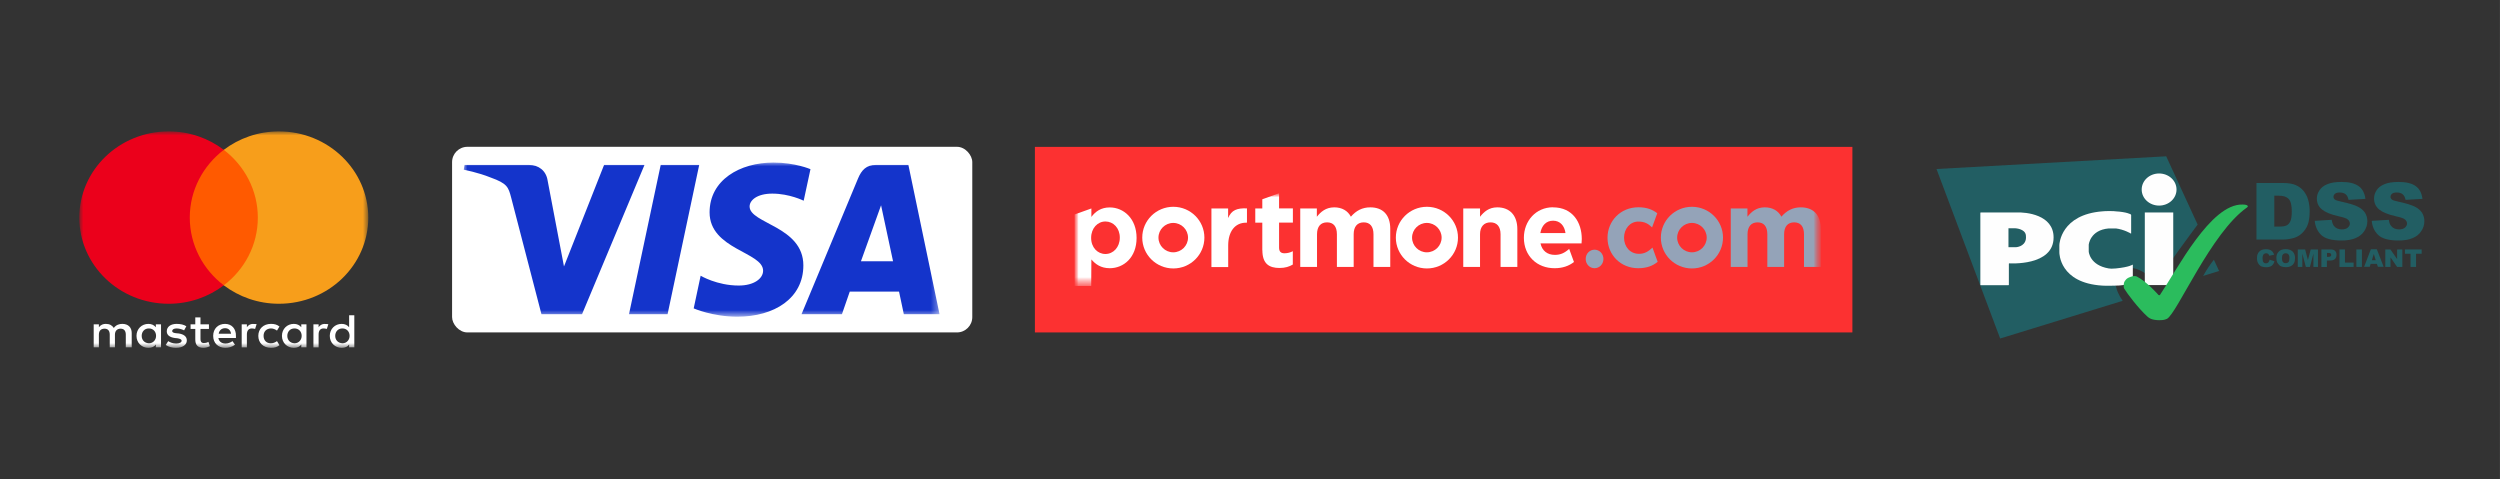 <?xml version="1.0" encoding="UTF-8"?>
<svg id="Layer_1" data-name="Layer 1" xmlns="http://www.w3.org/2000/svg" xmlns:xlink="http://www.w3.org/1999/xlink" viewBox="0 0 313 60">
  <rect x="0" y="0" width="313" height="60" fill="#808080" stroke="none"/>
  <defs>
    <style>
      .cls-1, .cls-2, .cls-3, .cls-4, .cls-5, .cls-6, .cls-7, .cls-8, .cls-9, .cls-10, .cls-11, .cls-12, .cls-13 {
        stroke-width: 0px;
      }

      .cls-1, .cls-9 {
        fill: #fff;
      }

      .cls-1, .cls-10 {
        fill-rule: evenodd;
      }

      .cls-2 {
        fill: #2bbc5d;
      }

      .cls-3 {
        fill: #f79e1b;
      }

      .cls-14 {
        mask: url(#mask-2);
      }

      .cls-15 {
        mask: url(#mask-3);
      }

      .cls-4 {
        fill: #eb001b;
      }

      .cls-5 {
        fill: #fc3131;
      }

      .cls-6 {
        fill: #ff5a00;
      }

      .cls-7 {
        fill: #1434cb;
      }

      .cls-8 {
        fill: #333;
      }

      .cls-16 {
        mask: url(#mask-1);
      }

      .cls-17 {
        mask: url(#mask);
      }

      .cls-10, .cls-11 {
        fill: #94a3b8;
      }

      .cls-12 {
        fill: #fefefe;
      }

      .cls-13 {
        fill: #225e63;
      }
    </style>
    <mask id="mask" x="9.94" y="16.45" width="36.17" height="27.1" maskUnits="userSpaceOnUse">
      <g id="mask0_1_2" data-name="mask0 1 2">
        <path class="cls-9" d="M46.11,16.45H9.94v27.1h36.17v-27.1Z"/>
      </g>
    </mask>
    <mask id="mask-1" x="58.03" y="20.32" width="59.62" height="19.35" maskUnits="userSpaceOnUse">
      <g id="mask1_1_2" data-name="mask1 1 2">
        <path class="cls-9" d="M117.65,20.32h-59.62v19.35h59.62v-19.35Z"/>
      </g>
    </mask>
    <mask id="mask-2" x="134.54" y="24.19" width="93.41" height="11.61" maskUnits="userSpaceOnUse">
      <g id="mask2_1_2" data-name="mask2 1 2">
        <path class="cls-9" d="M227.94,24.19h-93.4v11.61h93.4v-11.61Z"/>
      </g>
    </mask>
    <mask id="mask-3" x="134.54" y="24.19" width="93.41" height="11.61" maskUnits="userSpaceOnUse">
      <g id="mask3_1_2" data-name="mask3 1 2">
        <path class="cls-9" d="M227.94,24.19h-93.4v11.61h93.4v-11.61Z"/>
      </g>
    </mask>
  </defs>
  <rect class="cls-8" x="0" y="-.02" width="312.99" height="60.03"/>
  <rect class="cls-9" x="56.6" y="18.38" width="65.13" height="23.24" rx="1.92" ry="1.92"/>
  <g>
    <g class="cls-17">
      <g>
        <path class="cls-9" d="M16.49,43.49v-1.8c0-.69-.43-1.14-1.18-1.14-.37,0-.78.12-1.06.51-.22-.33-.53-.51-1-.51-.31,0-.62.09-.87.42v-.36h-.65v2.88h.65v-1.59c0-.51.28-.75.71-.75s.65.27.65.75v1.59h.65v-1.59c0-.51.31-.75.71-.75.43,0,.65.27.65.75v1.59h.72ZM26.16,40.61h-1.06v-.87h-.65v.87h-.59v.57h.59v1.32c0,.66.28,1.05,1.02,1.05.28,0,.59-.09.81-.21l-.19-.54c-.19.12-.41.15-.56.15-.31,0-.43-.18-.43-.48v-1.29h1.06v-.57h0ZM31.69,40.55c-.37,0-.62.18-.78.42v-.36h-.65v2.88h.65v-1.62c0-.48.22-.75.62-.75.12,0,.28.03.41.06l.19-.6c-.13-.02-.31-.02-.44-.02ZM23.33,40.85c-.31-.21-.75-.3-1.21-.3-.75,0-1.24.36-1.24.93,0,.48.37.75,1.02.84l.31.03c.34.06.53.15.53.3,0,.21-.25.36-.68.36s-.78-.15-1-.3l-.31.48c.34.24.81.36,1.27.36.87,0,1.37-.39,1.37-.93,0-.51-.41-.78-1.02-.87l-.31-.03c-.28-.03-.5-.09-.5-.27,0-.21.22-.33.56-.33.37,0,.75.15.93.24l.28-.51ZM40.67,40.55c-.37,0-.62.18-.78.42v-.36h-.65v2.88h.65v-1.62c0-.48.22-.75.62-.75.12,0,.28.03.41.06l.19-.59c-.13-.03-.31-.03-.44-.03ZM32.34,42.05c0,.87.62,1.5,1.59,1.5.43,0,.75-.09,1.06-.33l-.31-.51c-.25.18-.5.27-.78.27-.53,0-.9-.36-.9-.93s.37-.9.9-.93c.28,0,.53.09.78.27l.31-.51c-.31-.24-.62-.33-1.06-.33-.96,0-1.59.63-1.59,1.5ZM38.37,42.05v-1.44h-.65v.36c-.22-.27-.53-.42-.93-.42-.84,0-1.49.63-1.49,1.5s.65,1.5,1.49,1.5c.43,0,.75-.15.93-.42v.36h.65v-1.44ZM35.97,42.05c0-.51.34-.93.9-.93.53,0,.9.39.9.93,0,.51-.37.93-.9.93-.56-.03-.9-.42-.9-.93ZM28.18,40.55c-.87,0-1.49.6-1.49,1.5s.62,1.5,1.52,1.5c.43,0,.87-.12,1.21-.39l-.31-.45c-.25.18-.56.3-.87.3-.41,0-.81-.18-.9-.69h2.2v-.24c.03-.93-.53-1.53-1.37-1.53ZM28.18,41.09c.41,0,.68.24.75.69h-1.55c.06-.39.34-.69.81-.69ZM44.36,42.05v-2.58h-.65v1.5c-.22-.27-.53-.42-.93-.42-.84,0-1.49.63-1.49,1.5s.65,1.5,1.49,1.5c.43,0,.75-.15.93-.42v.36h.65v-1.44ZM41.97,42.05c0-.51.34-.93.9-.93.53,0,.9.39.9.93,0,.51-.37.93-.9.93-.56-.03-.9-.42-.9-.93ZM20.16,42.05v-1.44h-.65v.36c-.22-.27-.53-.42-.93-.42-.84,0-1.49.63-1.49,1.5s.65,1.5,1.49,1.5c.43,0,.75-.15.93-.42v.36h.65v-1.44ZM17.74,42.05c0-.51.34-.93.9-.93.53,0,.9.39.9.93,0,.51-.37.93-.9.93-.56-.03-.9-.42-.9-.93Z"/>
        <path class="cls-6" d="M32.9,18.76h-9.79v16.96h9.79v-16.96Z"/>
        <path class="cls-4" d="M23.76,27.24c0-3.45,1.68-6.51,4.26-8.48-1.9-1.44-4.29-2.31-6.9-2.31-6.18,0-11.19,4.83-11.19,10.79s5,10.79,11.19,10.79c2.61,0,5-.87,6.9-2.31-2.58-1.95-4.26-5.04-4.26-8.48Z"/>
        <path class="cls-3" d="M46.11,27.24c0,5.96-5,10.79-11.19,10.79-2.61,0-5-.87-6.9-2.31,2.61-1.98,4.26-5.04,4.26-8.48s-1.68-6.51-4.26-8.48c1.89-1.44,4.29-2.31,6.9-2.31,6.19,0,11.19,4.86,11.19,10.79Z"/>
      </g>
    </g>
    <g class="cls-16">
      <path class="cls-7" d="M96.85,20.35c-4.23,0-8.01,2.19-8.01,6.24,0,4.64,6.7,4.96,6.7,7.3,0,.98-1.13,1.86-3.05,1.86-2.73,0-4.77-1.23-4.77-1.23l-.87,4.09s2.35,1.04,5.47,1.04c4.62,0,8.26-2.3,8.26-6.42,0-4.91-6.73-5.22-6.73-7.38,0-.77.92-1.61,2.84-1.61,2.16,0,3.93.89,3.93.89l.85-3.95s-1.92-.83-4.63-.83ZM58.16,20.65l-.1.6s1.78.33,3.38.98c2.06.74,2.21,1.18,2.56,2.52l3.79,14.59h5.08l7.82-18.69h-5.06l-5.02,12.71-2.05-10.77c-.19-1.23-1.14-1.94-2.31-1.94h-8.07ZM82.72,20.65l-3.97,18.69h4.83l3.96-18.69h-4.82ZM109.65,20.65c-1.17,0-1.78.62-2.23,1.71l-7.07,16.98h5.06l.98-2.83h6.17l.6,2.83h4.47l-3.9-18.69h-4.07ZM110.31,25.7l1.5,7.01h-4.02l2.52-7.01Z"/>
    </g>
    <path class="cls-5" d="M231.92,18.39h-102.35v23.23h102.35v-23.23Z"/>
    <g class="cls-14">
      <g class="cls-15">
        <g>
          <path class="cls-1" d="M136.64,26.1l-2.1.75v8.96h2.08l.02-3.33c.5.59,1.19,1.1,2.3,1.1,1.74,0,3.36-1.34,3.36-3.79s-1.64-3.82-3.36-3.82c-1.09,0-1.79.51-2.3,1.19v-1.05ZM138.4,27.73c.98,0,1.8.81,1.8,2.02s-.82,2.05-1.8,2.05-1.79-.81-1.79-2.02.81-2.05,1.79-2.05Z"/>
          <path class="cls-9" d="M151.66,26.1h2.1v1.2c.43-1.01,1.12-1.26,2.36-1.21v1.79h-.11c-1.39,0-2.24,1.1-2.24,2.85v2.71h-2.1v-7.34h0Z"/>
          <path class="cls-9" d="M158.04,31.35v-3.47h-.88v-1.78h.88v-1.15l2.1-.76v1.9h1.73v1.78h-1.73v3.13c0,.48.21.71.68.71.38,0,.74-.1,1.04-.26v1.67c-.44.26-.95.43-1.66.43-1.29,0-2.15-.51-2.15-2.21Z"/>
          <path class="cls-9" d="M162.77,26.1h2.1v1.04c.48-.61,1.12-1.18,2.18-1.18.97,0,1.69.43,2.08,1.17.65-.75,1.42-1.17,2.43-1.17,1.56,0,2.5.93,2.5,2.69v4.77h-2.1v-4.09c0-.98-.44-1.49-1.22-1.49s-1.26.51-1.26,1.49v4.09h-2.1v-4.09c0-.98-.44-1.49-1.23-1.49s-1.26.51-1.26,1.49v4.09h-2.1v-7.33h0Z"/>
          <path class="cls-9" d="M183.2,26.1h2.1v1.04c.48-.61,1.11-1.18,2.16-1.18,1.59,0,2.51,1.04,2.51,2.72v4.74h-2.1v-4.09c0-.98-.47-1.49-1.26-1.49s-1.31.51-1.31,1.49v4.09h-2.1v-7.33Z"/>
          <path class="cls-1" d="M194.44,25.95c-2.16,0-3.65,1.73-3.65,3.82,0,2.27,1.65,3.82,3.85,3.81.99,0,1.79-.28,2.42-.78-.18-.51-.6-1.64-.6-1.64-.58.52-1.09.75-1.79.75-.93,0-1.6-.5-1.8-1.44h5.14c.02-.18.03-.38.03-.54,0-2.07-1.13-3.97-3.6-3.97ZM194.44,27.63c.88,0,1.43.62,1.56,1.55h-3.15c.17-.94.72-1.55,1.6-1.55Z"/>
          <path class="cls-11" d="M201.26,29.77c0-2.09,1.62-3.82,3.87-3.82,1.03,0,1.76.28,2.36.75-.16.41-.65,1.77-.65,1.77-.45-.43-.89-.73-1.72-.73-1.05,0-1.79.91-1.79,2.02s.74,2.02,1.87,2.02c.7,0,1.18-.3,1.69-.78,0,0,.54,1.49.65,1.78-.6.49-1.34.8-2.44.8-2.21,0-3.84-1.69-3.84-3.81Z"/>
          <path class="cls-11" d="M216.68,26.1h2.1v1.04c.48-.61,1.12-1.18,2.17-1.18.97,0,1.69.43,2.08,1.17.65-.75,1.42-1.17,2.43-1.17,1.56,0,2.5.93,2.5,2.69v4.77h-2.1v-4.09c0-.98-.44-1.49-1.23-1.49s-1.26.51-1.26,1.49v4.09h-2.1v-4.09c0-.98-.44-1.49-1.22-1.49s-1.26.51-1.26,1.49v4.09h-2.1v-7.33h0Z"/>
          <path class="cls-11" d="M200.75,32.42c0,.64-.49,1.16-1.11,1.16s-1.11-.51-1.11-1.16.49-1.16,1.11-1.16,1.11.52,1.11,1.16Z"/>
          <path class="cls-1" d="M143.01,29.75c0,2.13,1.74,3.86,3.89,3.86s3.89-1.73,3.89-3.86-1.74-3.86-3.89-3.86-3.89,1.73-3.89,3.86ZM145.04,29.75c0-1.01.83-1.84,1.85-1.84s1.85.83,1.85,1.84-.83,1.84-1.85,1.84-1.85-.83-1.85-1.84Z"/>
          <path class="cls-1" d="M174.76,29.75c0,2.13,1.74,3.86,3.89,3.86s3.89-1.73,3.89-3.86-1.74-3.86-3.89-3.86-3.89,1.73-3.89,3.86ZM176.79,29.75c0-1.01.83-1.84,1.85-1.84s1.85.83,1.85,1.84-.83,1.84-1.85,1.84-1.85-.83-1.85-1.84Z"/>
          <path class="cls-10" d="M207.94,29.75c0,2.13,1.74,3.86,3.89,3.86s3.89-1.73,3.89-3.86-1.74-3.86-3.89-3.86-3.89,1.73-3.89,3.86ZM209.98,29.75c0-1.01.83-1.84,1.85-1.84s1.85.83,1.85,1.84-.83,1.84-1.85,1.84-1.85-.83-1.85-1.84Z"/>
        </g>
      </g>
    </g>
    <path class="cls-13" d="M284.15,32.52l.61.18c-.04.17-.1.31-.19.42-.09.11-.19.2-.33.25-.13.06-.29.09-.5.09-.24,0-.44-.03-.6-.1-.15-.07-.29-.19-.4-.37-.11-.17-.17-.4-.17-.67,0-.36.1-.64.3-.83.19-.2.48-.29.83-.29.29,0,.5.06.66.17s.28.28.36.52l-.61.13c-.02-.07-.04-.12-.07-.15-.04-.05-.08-.09-.14-.12-.06-.03-.12-.04-.18-.04-.15,0-.27.06-.36.19-.06.09-.09.24-.09.43,0,.24.04.41.11.5.07.09.18.14.32.14s.23-.04.29-.11c.08-.09.13-.19.16-.33Z"/>
    <path class="cls-13" d="M285,32.32c0-.36.1-.64.31-.83.2-.2.49-.3.85-.3s.66.1.87.29c.2.2.31.47.31.82,0,.26-.04.47-.13.63-.09.16-.21.29-.39.38-.16.09-.38.14-.62.14s-.46-.04-.63-.12c-.16-.08-.29-.2-.41-.38-.11-.18-.15-.37-.15-.63ZM285.7,32.32c0,.22.04.38.12.48.08.1.19.15.35.15s.27-.05.35-.14c.08-.1.12-.27.12-.51,0-.21-.04-.36-.13-.45-.08-.1-.2-.14-.35-.14s-.26.05-.34.15c-.08.08-.12.24-.12.46Z"/>
    <path class="cls-13" d="M287.69,31.23h.91l.35,1.33.35-1.33h.91v2.19h-.57v-1.67l-.44,1.67h-.51l-.44-1.67v1.67h-.57v-2.19h.02Z"/>
    <path class="cls-13" d="M290.64,31.23h1.15c.26,0,.44.06.56.18.12.12.18.28.18.5s-.07.4-.2.52c-.13.13-.35.19-.62.19h-.38v.81h-.69v-2.2ZM291.33,32.16h.17c.13,0,.22-.02.29-.07.05-.05.08-.1.08-.17s-.02-.13-.07-.18c-.05-.05-.13-.07-.27-.07h-.19v.49h0Z"/>
    <path class="cls-13" d="M292.9,31.23h.69v1.65h1.08v.54h-1.77v-2.19Z"/>
    <path class="cls-13" d="M295.02,31.23h.69v2.19h-.69v-2.19Z"/>
    <path class="cls-13" d="M297.58,33.04h-.78l-.11.36h-.7l.84-2.19h.75l.85,2.19h-.72l-.12-.36ZM297.44,32.58l-.24-.78-.24.78h.49Z"/>
    <path class="cls-13" d="M298.64,31.23h.64l.84,1.21v-1.21h.65v2.19h-.65l-.83-1.2v1.2h-.65v-2.19Z"/>
    <path class="cls-13" d="M301.08,31.23h2.11v.54h-.7v1.65h-.69v-1.65h-.7v-.54h-.01Z"/>
    <path class="cls-13" d="M275.82,34.55l2.01-.62-.65-1.41c-.48.59-.96,1.34-1.35,2.03ZM275.14,28.11l-3.93-8.54-28.76,1.59,7.97,21.22,15.34-4.72c-.98-1.37-1.33-3-.2-3.8,1.26-.89,3.17.14,4.38,1.6,1.17-1.91,4.46-6.35,5.21-7.35Z"/>
    <path class="cls-12" d="M270.32,25.74c1.2,0,2.18-.89,2.18-2.01s-.98-2.01-2.18-2.01-2.18.89-2.18,2.01.98,2.01,2.18,2.01ZM268.53,26.6h3.56v9.09h-3.56v-9.09Z"/>
    <path class="cls-12" d="M266.77,29.25s.05,0,.05-.03v-2.3s-.02-.06-.05-.08c0,0-.47-.3-1.89-.38-.07-.04-1.32-.05-1.66,0-5.19.41-5.39,4.07-5.39,4.23v.89c0,.11,0,3.85,5.39,4.18.53.04,1.56,0,1.66,0,1.24,0,2.1-.37,2.1-.37.03-.01.05-.04.05-.07v-2.16s-.02-.04-.04-.02c0,0-.39.3-2.08.47-.48.05-.71.03-.89,0-2.4-.4-2.51-2.11-2.51-2.11,0-.03,0-.08,0-.1v-.66s0-.08,0-.1c0,0,.16-1.84,2.51-2.04h.89c1.03.13,1.86.63,1.86.63Z"/>
    <path class="cls-12" d="M247.94,35.66s.02.05.05.05h3.47s.05-.02.05-.05v-2.64s.02-.05.05-.05c0,0,5.55.39,5.55-3.24,0-2.87-3.48-3.18-4.62-3.13h-4.5s-.05.02-.05.05v9.01ZM251.46,30.95v-2.37h.85s1.23.05,1.33.87c.02.06.02.47,0,.49-.16.96-1.23,1.01-1.23,1.01h-.96Z"/>
    <path class="cls-2" d="M270.42,40.08c.29,0,.51,0,.88-.16,1.26-.65,5.53-10.81,10.02-13.94.03-.02.06-.05.08-.08.03-.04.03-.08.03-.08,0,0,0-.21-.66-.21-4-.11-8.16,8.09-10.35,11.33-.03.04-.17,0-.17,0,0,0-1.46-1.69-2.74-2.33-.03,0-.17-.06-.33-.05-.1,0-.69.12-.97.4-.33.34-.32.53-.32.93,0,.03.02.17.06.24.32.54,1.73,2.44,2.9,3.5.17.13.45.46,1.56.46Z"/>
    <path class="cls-13" d="M282.5,22.91h3.33c.66,0,1.19.09,1.59.26.41.18.74.43,1,.75.26.33.46.71.57,1.13.12.43.18.88.18,1.37,0,.76-.09,1.34-.26,1.76-.17.42-.42.76-.73,1.05-.32.28-.65.47-1.01.57-.49.13-.94.19-1.33.19h-3.33v-7.07ZM284.74,24.51v3.86h.55c.47,0,.8-.05,1-.15.19-.1.35-.28.47-.53.11-.25.17-.67.17-1.23,0-.76-.12-1.26-.38-1.54-.25-.28-.66-.42-1.25-.42h-.56Z"/>
    <path class="cls-13" d="M289.79,27.65l2.14-.13c.05.34.14.6.28.77.23.29.56.43.99.43.32,0,.57-.07.74-.22.17-.15.26-.32.26-.51,0-.18-.08-.35-.24-.5s-.55-.28-1.15-.41c-.99-.22-1.68-.51-2.11-.86-.43-.36-.63-.81-.63-1.37,0-.37.11-.71.33-1.03.21-.33.54-.58.98-.76.44-.19,1.03-.28,1.78-.28.93,0,1.64.17,2.12.51.49.34.77.87.87,1.61l-2.12.12c-.06-.32-.17-.55-.36-.7-.18-.15-.43-.22-.74-.22-.26,0-.46.05-.59.16-.13.11-.19.24-.19.4,0,.11.05.22.16.31.1.09.36.18.75.26.98.21,1.68.42,2.11.63.43.21.73.48.93.78.19.31.29.67.29,1.05,0,.46-.13.87-.39,1.25-.25.39-.62.68-1.08.87-.46.2-1.05.3-1.75.3-1.23,0-2.09-.23-2.57-.7-.47-.47-.73-1.05-.8-1.77Z"/>
    <path class="cls-13" d="M296.94,27.65l2.14-.13c.05.34.14.6.29.77.23.29.56.43.99.43.32,0,.57-.07.74-.22.17-.15.26-.32.26-.51,0-.18-.08-.35-.24-.5-.16-.15-.55-.28-1.15-.41-.99-.22-1.68-.51-2.11-.86-.42-.36-.63-.81-.63-1.37,0-.37.11-.71.32-1.03.21-.33.54-.58.98-.76.44-.19,1.03-.28,1.78-.28.93,0,1.64.17,2.12.51.49.34.77.87.86,1.61l-2.12.12c-.06-.32-.17-.55-.36-.7-.18-.15-.43-.22-.74-.22-.27,0-.46.05-.59.16-.13.11-.19.24-.19.4,0,.11.05.22.16.31.1.09.35.18.75.26.98.21,1.68.42,2.11.63.43.21.73.48.93.78.19.31.29.67.29,1.05,0,.46-.13.87-.39,1.25-.25.39-.62.68-1.08.87-.46.2-1.05.3-1.75.3-1.23,0-2.09-.23-2.57-.7-.48-.47-.74-1.05-.8-1.77Z"/>
  </g>
</svg>